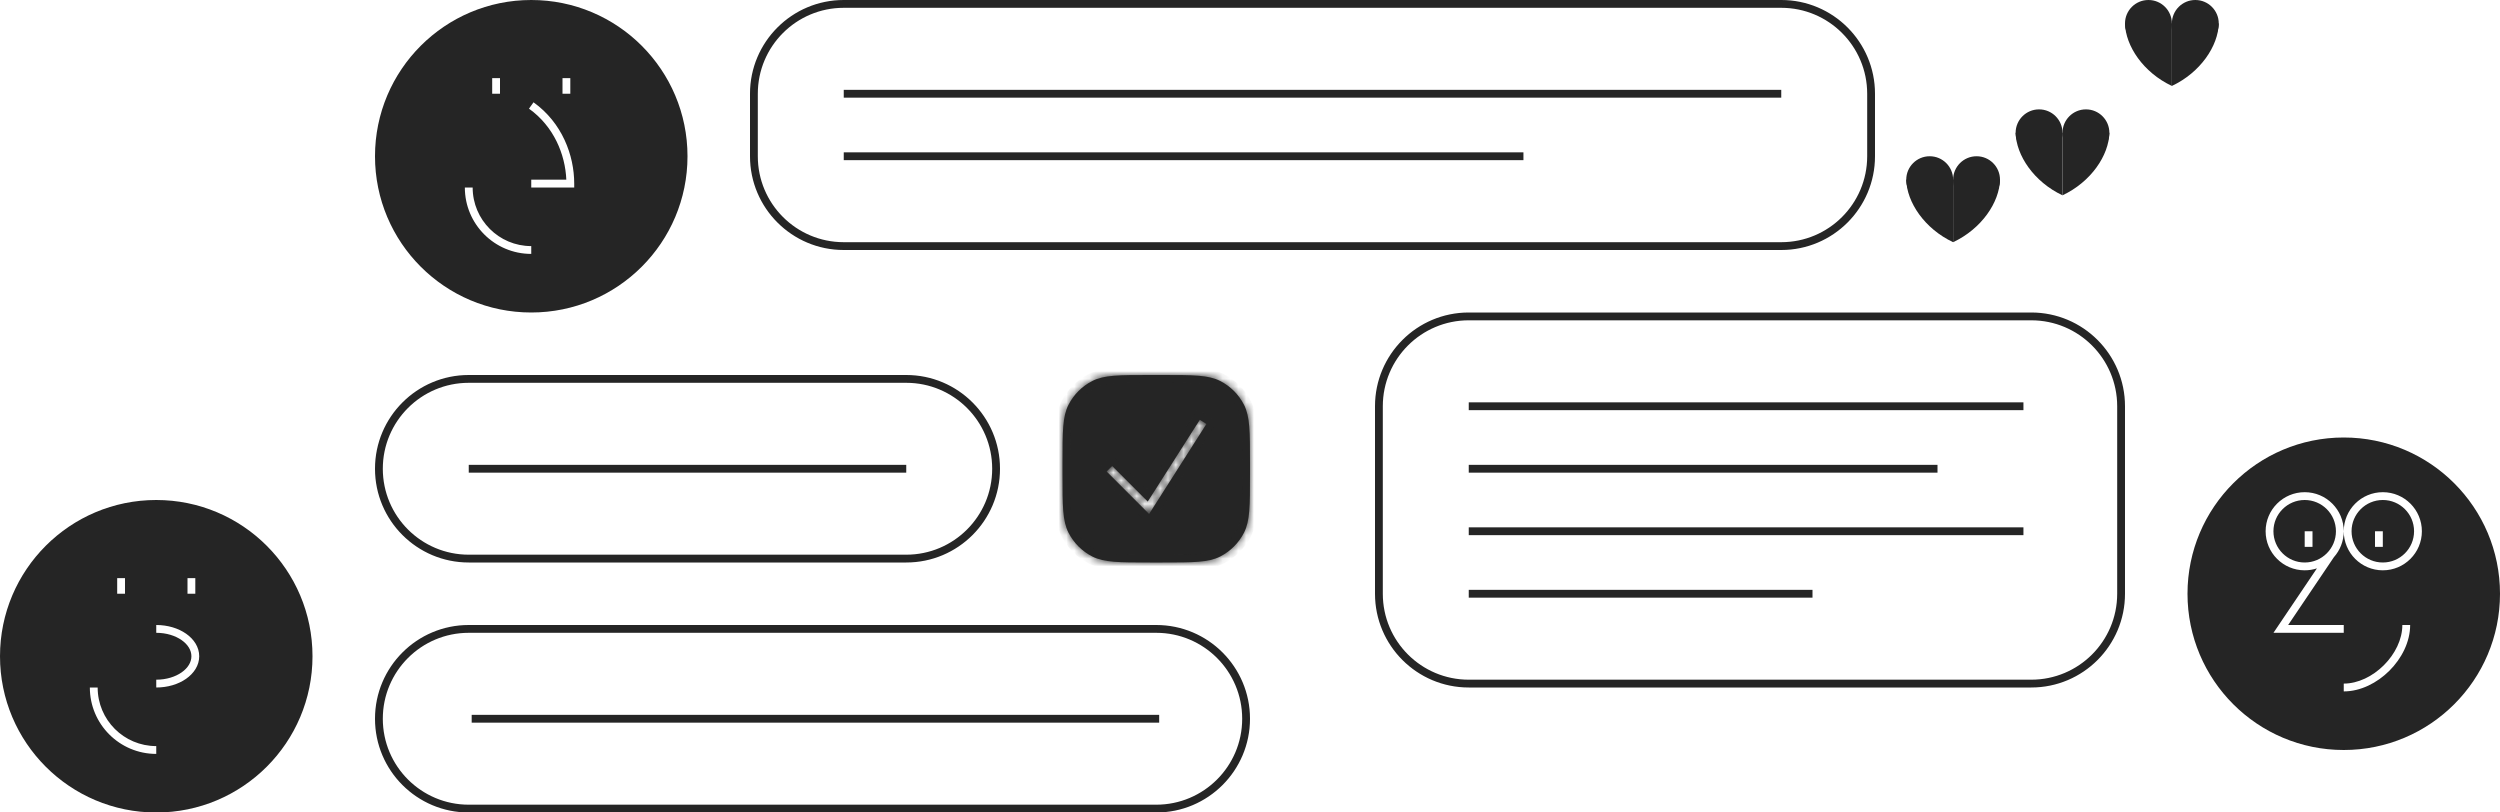 <svg width="320" height="104" viewBox="0 0 320 104" fill="none" xmlns="http://www.w3.org/2000/svg">
<mask id="path-1-inside-1_1508_9466" fill="white">
<path fill-rule="evenodd" clip-rule="evenodd" d="M136.763 51.822C136 53.319 136 55.28 136 59.2V60.8C136 64.72 136 66.681 136.763 68.178C137.434 69.495 138.505 70.566 139.822 71.237C141.319 72 143.28 72 147.2 72H148.8C152.72 72 154.681 72 156.178 71.237C157.495 70.566 158.566 69.495 159.237 68.178C160 66.681 160 64.72 160 60.8V59.2C160 55.28 160 53.319 159.237 51.822C158.566 50.505 157.495 49.434 156.178 48.763C154.681 48 152.72 48 148.8 48H147.2C143.28 48 141.319 48 139.822 48.763C138.505 49.434 137.434 50.505 136.763 51.822ZM147.085 65.791L154.422 54.267L153.578 53.73L146.911 64.203L142.354 59.644L141.646 60.35L147.085 65.791Z"/>
</mask>
<path fill-rule="evenodd" clip-rule="evenodd" d="M136.763 51.822C136 53.319 136 55.28 136 59.2V60.8C136 64.72 136 66.681 136.763 68.178C137.434 69.495 138.505 70.566 139.822 71.237C141.319 72 143.28 72 147.2 72H148.8C152.72 72 154.681 72 156.178 71.237C157.495 70.566 158.566 69.495 159.237 68.178C160 66.681 160 64.72 160 60.8V59.2C160 55.28 160 53.319 159.237 51.822C158.566 50.505 157.495 49.434 156.178 48.763C154.681 48 152.72 48 148.8 48H147.2C143.28 48 141.319 48 139.822 48.763C138.505 49.434 137.434 50.505 136.763 51.822ZM147.085 65.791L154.422 54.267L153.578 53.73L146.911 64.203L142.354 59.644L141.646 60.35L147.085 65.791Z" fill="#252525"/>
<path d="M136.763 51.822L137.654 52.276L136.763 51.822ZM136.763 68.178L137.654 67.724H137.654L136.763 68.178ZM139.822 71.237L139.368 72.128L139.822 71.237ZM156.178 71.237L155.724 70.346L156.178 71.237ZM159.237 68.178L158.346 67.724L159.237 68.178ZM159.237 51.822L160.128 51.368L159.237 51.822ZM156.178 48.763L155.724 49.654V49.654L156.178 48.763ZM139.822 48.763L140.276 49.654L139.822 48.763ZM154.422 54.267L155.265 54.805L155.802 53.961L154.959 53.424L154.422 54.267ZM147.085 65.791L146.378 66.498L147.259 67.38L147.928 66.328L147.085 65.791ZM153.578 53.73L154.115 52.887L153.272 52.35L152.735 53.193L153.578 53.73ZM146.911 64.203L146.204 64.91L147.085 65.791L147.754 64.74L146.911 64.203ZM142.354 59.644L143.061 58.937L142.354 58.229L141.647 58.936L142.354 59.644ZM141.646 60.35L140.94 59.643L140.232 60.35L140.939 61.057L141.646 60.35ZM137 59.2C137 57.223 137.001 55.801 137.092 54.684C137.182 53.578 137.356 52.86 137.654 52.276L135.872 51.368C135.407 52.281 135.199 53.292 135.099 54.521C134.999 55.738 135 57.256 135 59.2H137ZM137 60.8V59.2H135V60.8H137ZM137.654 67.724C137.356 67.14 137.182 66.422 137.092 65.316C137.001 64.199 137 62.777 137 60.8H135C135 62.744 134.999 64.262 135.099 65.479C135.199 66.708 135.407 67.719 135.872 68.632L137.654 67.724ZM140.276 70.346C139.147 69.771 138.229 68.853 137.654 67.724L135.872 68.632C136.639 70.137 137.863 71.361 139.368 72.128L140.276 70.346ZM147.2 71C145.223 71 143.801 70.999 142.684 70.908C141.578 70.818 140.86 70.644 140.276 70.346L139.368 72.128C140.281 72.593 141.292 72.801 142.521 72.901C143.738 73.001 145.256 73 147.2 73V71ZM148.8 71H147.2V73H148.8V71ZM155.724 70.346C155.14 70.644 154.422 70.818 153.316 70.908C152.199 70.999 150.777 71 148.8 71V73C150.744 73 152.262 73.001 153.479 72.901C154.708 72.801 155.719 72.593 156.632 72.128L155.724 70.346ZM158.346 67.724C157.771 68.853 156.853 69.771 155.724 70.346L156.632 72.128C158.137 71.361 159.361 70.137 160.128 68.632L158.346 67.724ZM159 60.8C159 62.777 158.999 64.199 158.908 65.316C158.818 66.422 158.644 67.14 158.346 67.724L160.128 68.632C160.593 67.719 160.801 66.708 160.901 65.479C161.001 64.262 161 62.744 161 60.8H159ZM159 59.2V60.8H161V59.2H159ZM158.346 52.276C158.644 52.86 158.818 53.578 158.908 54.684C158.999 55.801 159 57.223 159 59.2H161C161 57.256 161.001 55.738 160.901 54.521C160.801 53.292 160.593 52.281 160.128 51.368L158.346 52.276ZM155.724 49.654C156.853 50.229 157.771 51.147 158.346 52.276L160.128 51.368C159.361 49.863 158.137 48.639 156.632 47.872L155.724 49.654ZM148.8 49C150.777 49 152.199 49.001 153.316 49.092C154.422 49.182 155.14 49.356 155.724 49.654L156.632 47.872C155.719 47.407 154.708 47.199 153.479 47.099C152.262 46.999 150.744 47 148.8 47V49ZM147.2 49H148.8V47H147.2V49ZM140.276 49.654C140.86 49.356 141.578 49.182 142.684 49.092C143.801 49.001 145.223 49 147.2 49V47C145.256 47 143.738 46.999 142.521 47.099C141.292 47.199 140.281 47.407 139.368 47.872L140.276 49.654ZM137.654 52.276C138.229 51.147 139.147 50.229 140.276 49.654L139.368 47.872C137.863 48.639 136.639 49.863 135.872 51.368L137.654 52.276ZM153.578 53.73L146.241 65.254L147.928 66.328L155.265 54.805L153.578 53.73ZM153.041 54.574L153.885 55.111L154.959 53.424L154.115 52.887L153.041 54.574ZM147.754 64.74L154.422 54.267L152.735 53.193L146.067 63.666L147.754 64.74ZM141.646 60.35L146.204 64.91L147.618 63.496L143.061 58.937L141.646 60.35ZM142.353 61.058L143.061 60.351L141.647 58.936L140.94 59.643L142.353 61.058ZM147.792 65.084L142.354 59.644L140.939 61.057L146.378 66.498L147.792 65.084Z" fill="#252525" mask="url(#path-1-inside-1_1508_9466)"/>
<path fill-rule="evenodd" clip-rule="evenodd" d="M40 84C40 95.046 31.046 104 20 104C8.954 104 0 95.046 0 84C0 72.954 8.954 64 20 64C31.046 64 40 72.954 40 84ZM15 76V74H16V76H15ZM24 74V76H25V74H24ZM23.249 81.935C22.438 81.367 21.291 81 20 81V80C21.471 80 22.824 80.416 23.822 81.115C24.819 81.813 25.5 82.826 25.5 84C25.5 85.174 24.819 86.187 23.822 86.885C22.824 87.584 21.471 88 20 88V87C21.291 87 22.438 86.633 23.249 86.065C24.061 85.496 24.5 84.759 24.5 84C24.5 83.241 24.061 82.504 23.249 81.935ZM12.5 88C12.5 92.142 15.858 95.5 20 95.5V96.5C15.306 96.5 11.5 92.694 11.5 88H12.5Z" fill="#252525"/>
<path fill-rule="evenodd" clip-rule="evenodd" d="M88 20C88 31.046 79.046 40 68 40C56.954 40 48 31.046 48 20C48 8.954 56.954 0 68 0C79.046 0 88 8.954 88 20ZM63 12V10H64V12H63ZM72 10V12H73V10H72ZM72.489 23.001C72.353 19.757 70.889 16.179 67.709 13.908L68.29 13.094C71.945 15.705 73.5 19.871 73.5 23.501V24.001H68V23.001H72.489ZM60.5 24C60.5 28.142 63.858 31.5 68 31.5V32.5C63.306 32.5 59.5 28.694 59.5 24H60.5Z" fill="#252525"/>
<path fill-rule="evenodd" clip-rule="evenodd" d="M148 81H60C53.925 81 49 85.925 49 92C49 98.075 53.925 103 60 103H148C154.075 103 159 98.075 159 92C159 85.925 154.075 81 148 81ZM60 80C53.373 80 48 85.373 48 92C48 98.627 53.373 104 60 104H148C154.627 104 160 98.627 160 92C160 85.373 154.627 80 148 80H60Z" fill="#252525"/>
<path fill-rule="evenodd" clip-rule="evenodd" d="M148.375 92.5H60.375V91.5H148.375V92.5Z" fill="#252525"/>
<path fill-rule="evenodd" clip-rule="evenodd" d="M228 1H108C101.925 1 97 5.925 97 12V20C97 26.075 101.925 31 108 31H228C234.075 31 239 26.075 239 20V12C239 5.925 234.075 1 228 1ZM108 0C101.373 0 96 5.373 96 12V20C96 26.627 101.373 32 108 32H228C234.627 32 240 26.627 240 20V12C240 5.373 234.627 0 228 0H108Z" fill="#252525"/>
<path fill-rule="evenodd" clip-rule="evenodd" d="M228 12.5H108V11.5H228V12.5Z" fill="#252525"/>
<path fill-rule="evenodd" clip-rule="evenodd" d="M195 20.5H108V19.5H195V20.5Z" fill="#252525"/>
<path fill-rule="evenodd" clip-rule="evenodd" d="M116 49H60C53.925 49 49 53.925 49 60C49 66.075 53.925 71 60 71H116C122.075 71 127 66.075 127 60C127 53.925 122.075 49 116 49ZM60 48C53.373 48 48 53.373 48 60C48 66.627 53.373 72 60 72H116C122.627 72 128 66.627 128 60C128 53.373 122.627 48 116 48H60Z" fill="#252525"/>
<path fill-rule="evenodd" clip-rule="evenodd" d="M116 60.5H60V59.5H116V60.5Z" fill="#252525"/>
<path fill-rule="evenodd" clip-rule="evenodd" d="M260 41H188C181.925 41 177 45.925 177 52V76C177 82.075 181.925 87 188 87H260C266.075 87 271 82.075 271 76V52C271 45.925 266.075 41 260 41ZM188 40C181.373 40 176 45.373 176 52V76C176 82.627 181.373 88 188 88H260C266.627 88 272 82.627 272 76V52C272 45.373 266.627 40 260 40H188Z" fill="#252525"/>
<path fill-rule="evenodd" clip-rule="evenodd" d="M259 52.5H188V51.5H259V52.5Z" fill="#252525"/>
<path fill-rule="evenodd" clip-rule="evenodd" d="M248 60.5H188V59.5H248V60.5Z" fill="#252525"/>
<path fill-rule="evenodd" clip-rule="evenodd" d="M259 68.5H188V67.5H259V68.5Z" fill="#252525"/>
<path fill-rule="evenodd" clip-rule="evenodd" d="M232 76.5H188V75.5H232V76.5Z" fill="#252525"/>
<path fill-rule="evenodd" clip-rule="evenodd" d="M300 96C288.954 96 280 87.046 280 76C280 64.954 288.954 56 300 56C311.046 56 320 64.954 320 76C320 87.046 311.046 96 300 96ZM305 68V70H304V68H305ZM296 70V68H295V70H296ZM299 68C299 70.209 297.209 72 295 72C292.791 72 291 70.209 291 68C291 65.791 292.791 64 295 64C297.209 64 299 65.791 299 68ZM296.567 72.749C296.074 72.912 295.547 73 295 73C292.239 73 290 70.761 290 68C290 65.239 292.239 63 295 63C297.761 63 300 65.239 300 68C300 69.277 299.521 70.443 298.733 71.327L292.883 80H300V81H291.003L296.567 72.749ZM305 73C302.239 73 300 70.761 300 68C300 65.239 302.239 63 305 63C307.761 63 310 65.239 310 68C310 70.761 307.761 73 305 73ZM305.841 85.854C304.268 87.423 302.148 88.5 300 88.5V87.5C301.821 87.5 303.701 86.577 305.135 85.146C306.57 83.716 307.5 81.836 307.5 80H308.5C308.5 82.164 307.415 84.285 305.841 85.854ZM305 72C307.209 72 309 70.209 309 68C309 65.791 307.209 64 305 64C302.791 64 301 65.791 301 68C301 70.209 302.791 72 305 72Z" fill="#252525"/>
<circle cx="261" cy="17" r="3" fill="#252525"/>
<circle cx="267" cy="17" r="3" fill="#252525"/>
<path d="M264 25C260.344 23.28 258.07 19.891 258 17H264V25Z" fill="#252525"/>
<path d="M264 25C267.656 23.28 269.93 19.891 270 17H264V25Z" fill="#252525"/>
<circle cx="247" cy="23" r="3" fill="#252525"/>
<circle cx="253" cy="23" r="3" fill="#252525"/>
<path d="M250 31C246.344 29.28 244.07 25.891 244 23H250V31Z" fill="#252525"/>
<path d="M250 31C253.656 29.28 255.93 25.891 256 23H250V31Z" fill="#252525"/>
<circle cx="281" cy="3" r="3" fill="#252525"/>
<circle cx="275" cy="3" r="3" fill="#252525"/>
<path d="M278 11C274.344 9.28 272.07 5.891 272 3H278V11Z" fill="#252525"/>
<path d="M278 11C281.656 9.28 283.93 5.891 284 3H278V11Z" fill="#252525"/>
</svg>
